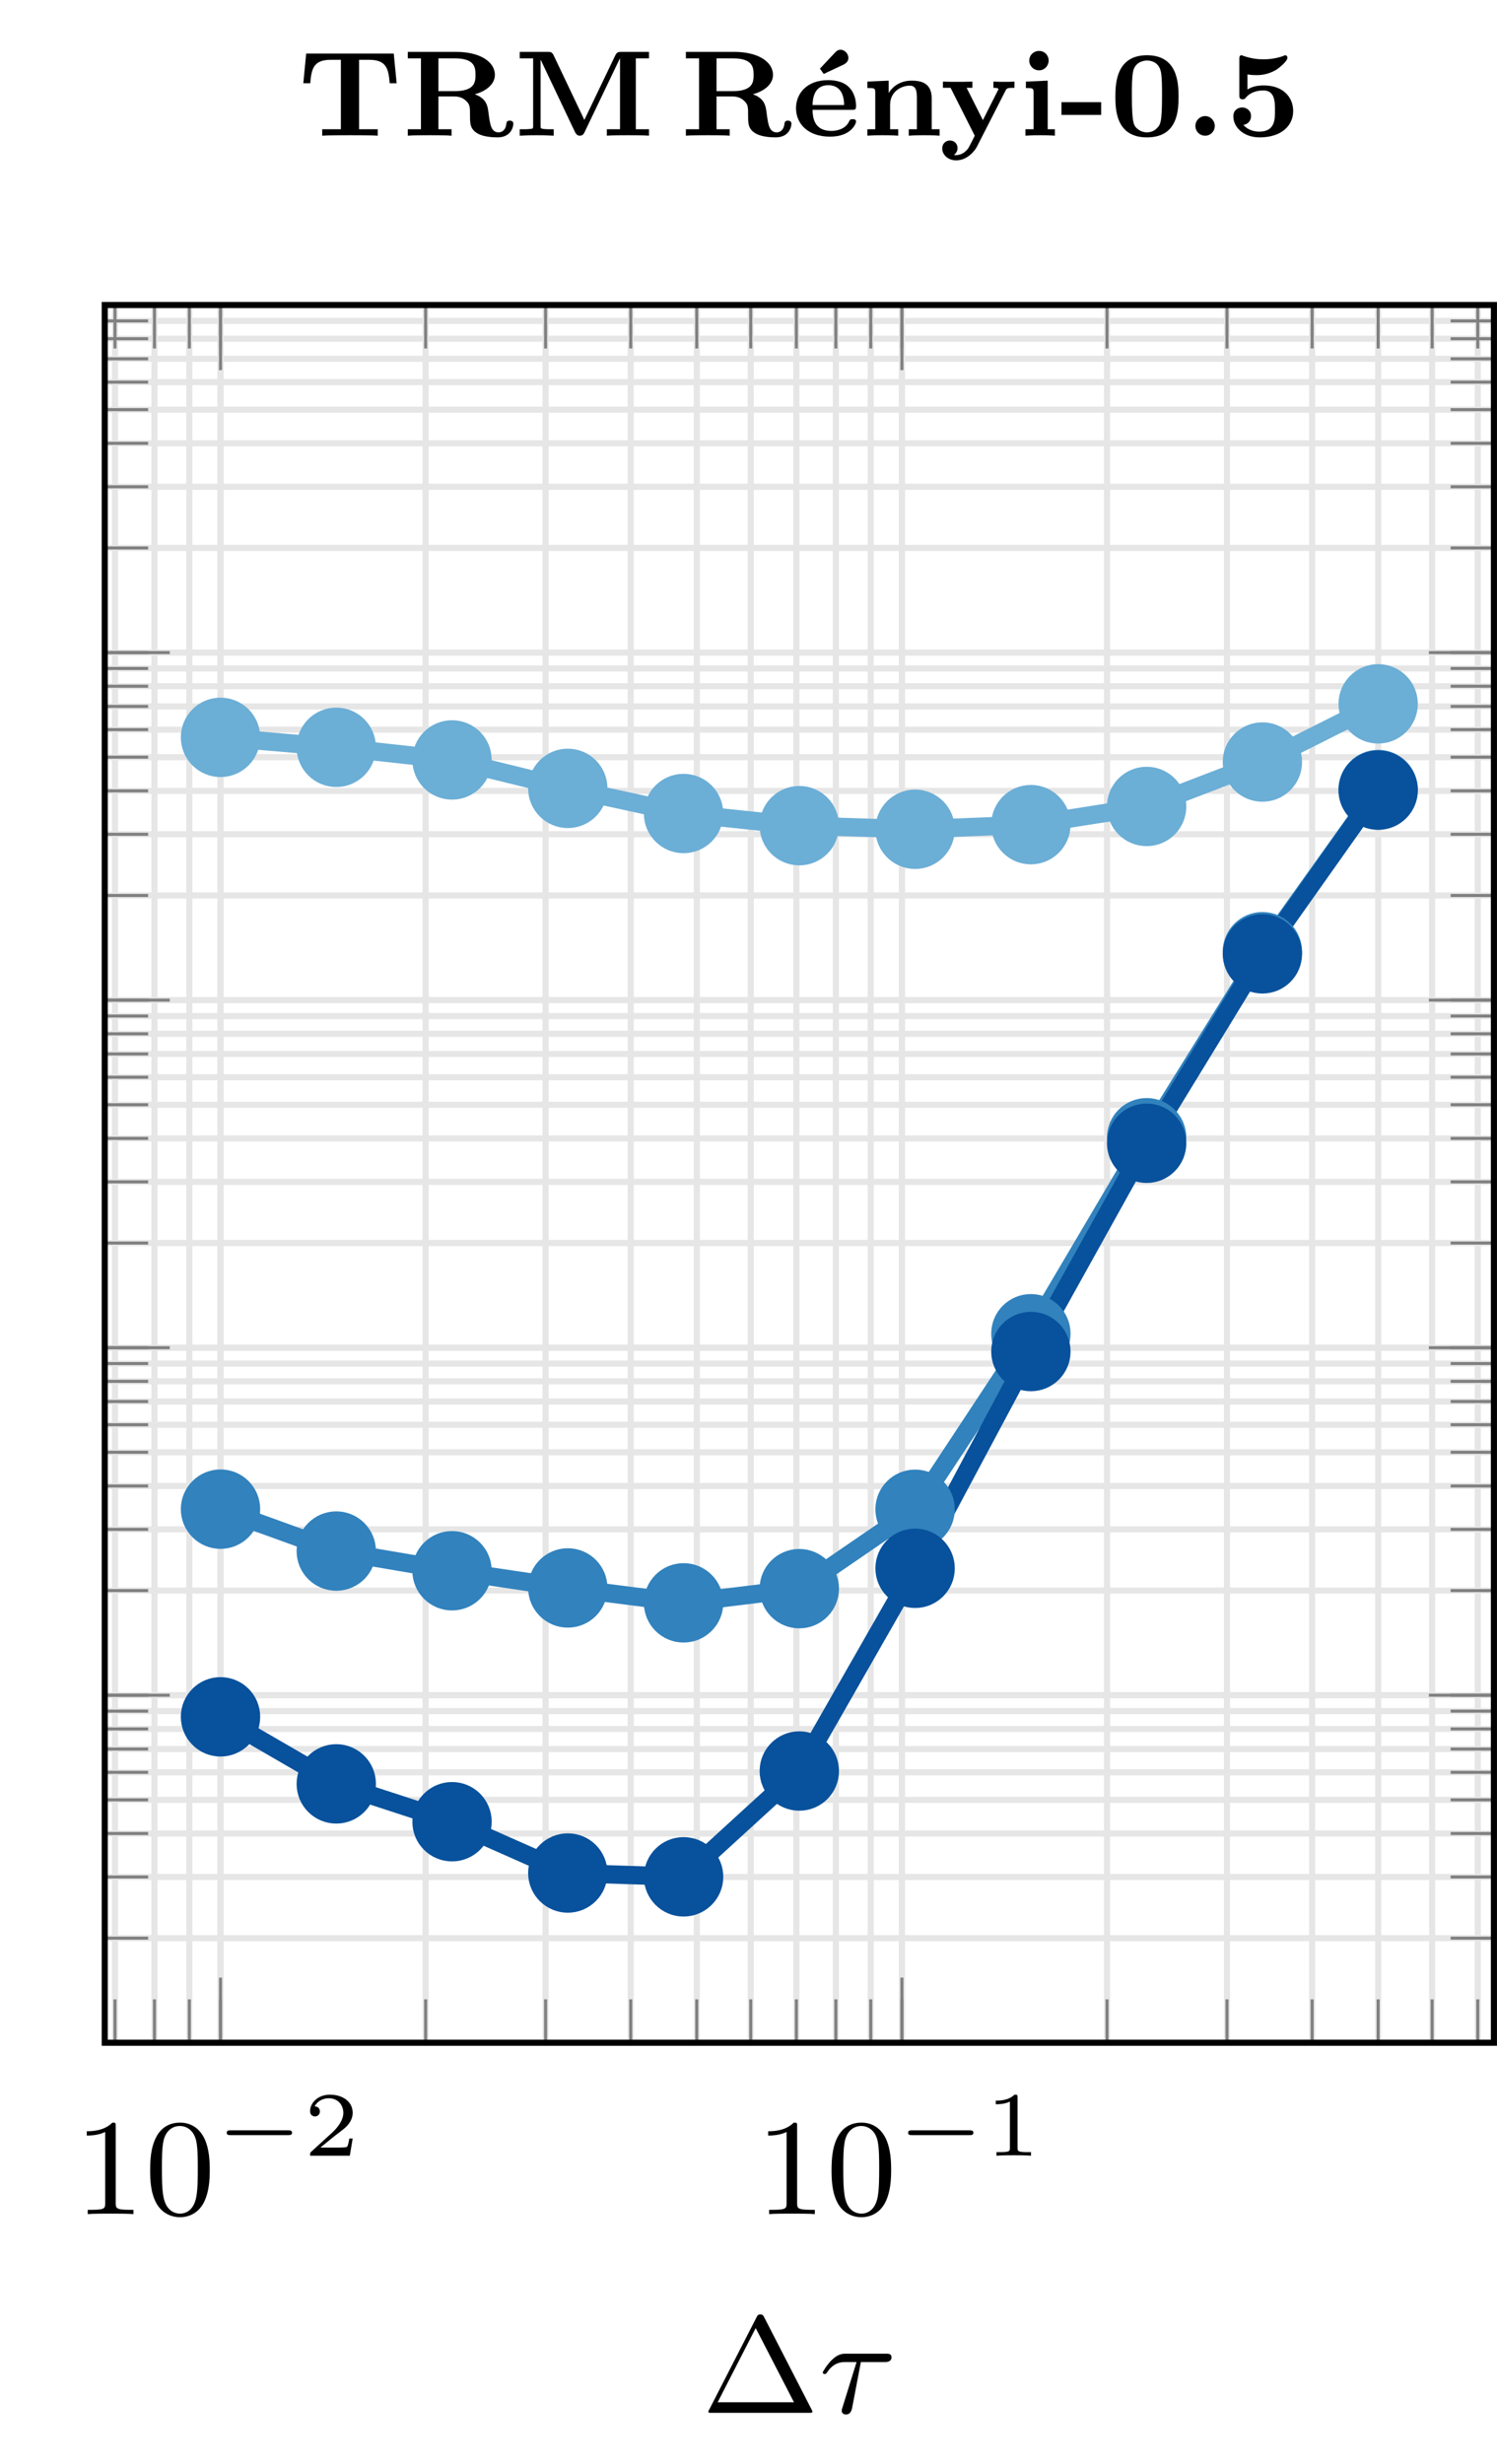 <?xml version="1.0" encoding="UTF-8"?>
<svg xmlns="http://www.w3.org/2000/svg" xmlns:xlink="http://www.w3.org/1999/xlink" width="97.748pt" height="160.758pt" viewBox="0 0 97.748 160.758" version="1.1">
<defs>
<g>
<symbol overflow="visible" id="glyph0-0">
<path style="stroke:none;" d=""/>
</symbol>
<symbol overflow="visible" id="glyph0-1">
<path style="stroke:none;" d="M 2.719 -5.734 C 2.719 -5.953 2.719 -5.969 2.5 -5.969 C 1.938 -5.406 1.109 -5.406 0.828 -5.406 L 0.828 -5.125 C 1 -5.125 1.547 -5.125 2.031 -5.359 L 2.031 -0.719 C 2.031 -0.391 2.016 -0.281 1.172 -0.281 L 0.891 -0.281 L 0.891 0 C 1.203 -0.031 2.016 -0.031 2.375 -0.031 C 2.75 -0.031 3.547 -0.031 3.875 0 L 3.875 -0.281 L 3.594 -0.281 C 2.75 -0.281 2.719 -0.391 2.719 -0.719 Z M 2.719 -5.734 "/>
</symbol>
<symbol overflow="visible" id="glyph0-2">
<path style="stroke:none;" d="M 4.25 -2.875 C 4.25 -3.469 4.219 -4.25 3.906 -4.922 C 3.5 -5.766 2.828 -5.969 2.312 -5.969 C 1.766 -5.969 1.078 -5.766 0.688 -4.891 C 0.406 -4.281 0.359 -3.547 0.359 -2.875 C 0.359 -2.281 0.375 -1.422 0.766 -0.703 C 1.188 0.047 1.891 0.203 2.297 0.203 C 2.875 0.203 3.547 -0.047 3.922 -0.875 C 4.188 -1.484 4.25 -2.156 4.25 -2.875 Z M 2.312 -0.031 C 2.031 -0.031 1.391 -0.156 1.219 -1.172 C 1.125 -1.688 1.125 -2.469 1.125 -2.984 C 1.125 -3.594 1.125 -4.297 1.234 -4.797 C 1.422 -5.594 1.984 -5.75 2.297 -5.75 C 2.641 -5.75 3.203 -5.562 3.375 -4.734 C 3.469 -4.25 3.469 -3.547 3.469 -2.984 C 3.469 -2.422 3.469 -1.672 3.375 -1.141 C 3.188 -0.109 2.531 -0.031 2.312 -0.031 Z M 2.312 -0.031 "/>
</symbol>
<symbol overflow="visible" id="glyph0-3">
<path style="stroke:none;" d="M 4.094 -6.219 C 4.016 -6.375 3.969 -6.422 3.828 -6.422 C 3.703 -6.422 3.656 -6.375 3.594 -6.25 L 0.5 -0.219 C 0.453 -0.141 0.438 -0.094 0.438 -0.078 C 0.438 0 0.5 0 0.641 0 L 7.016 0 C 7.172 0 7.234 0 7.234 -0.078 C 7.234 -0.094 7.234 -0.109 7.188 -0.203 Z M 3.531 -5.531 L 6.031 -0.688 L 1.047 -0.688 Z M 3.531 -5.531 "/>
</symbol>
<symbol overflow="visible" id="glyph1-0">
<path style="stroke:none;" d=""/>
</symbol>
<symbol overflow="visible" id="glyph1-1">
<path style="stroke:none;" d="M 4.766 -1.344 C 4.859 -1.344 5.016 -1.344 5.016 -1.5 C 5.016 -1.656 4.859 -1.656 4.766 -1.656 L 1 -1.656 C 0.891 -1.656 0.75 -1.656 0.75 -1.5 C 0.75 -1.344 0.891 -1.344 1 -1.344 Z M 4.766 -1.344 "/>
</symbol>
<symbol overflow="visible" id="glyph2-0">
<path style="stroke:none;" d=""/>
</symbol>
<symbol overflow="visible" id="glyph2-1">
<path style="stroke:none;" d="M 3.219 -1.125 L 3 -1.125 C 2.984 -1.031 2.922 -0.641 2.844 -0.578 C 2.797 -0.531 2.312 -0.531 2.219 -0.531 L 1.109 -0.531 L 1.875 -1.156 C 2.078 -1.328 2.609 -1.703 2.797 -1.891 C 2.969 -2.062 3.219 -2.375 3.219 -2.797 C 3.219 -3.547 2.547 -3.984 1.734 -3.984 C 0.969 -3.984 0.438 -3.469 0.438 -2.906 C 0.438 -2.609 0.688 -2.562 0.75 -2.562 C 0.906 -2.562 1.078 -2.672 1.078 -2.891 C 1.078 -3.016 1 -3.219 0.734 -3.219 C 0.875 -3.516 1.234 -3.75 1.656 -3.75 C 2.281 -3.75 2.609 -3.281 2.609 -2.797 C 2.609 -2.375 2.328 -1.938 1.922 -1.547 L 0.5 -0.25 C 0.438 -0.188 0.438 -0.188 0.438 0 L 3.031 0 Z M 3.219 -1.125 "/>
</symbol>
<symbol overflow="visible" id="glyph2-2">
<path style="stroke:none;" d="M 2.141 -3.797 C 2.141 -3.984 2.125 -3.984 1.938 -3.984 C 1.547 -3.594 0.938 -3.594 0.719 -3.594 L 0.719 -3.359 C 0.875 -3.359 1.281 -3.359 1.641 -3.531 L 1.641 -0.516 C 1.641 -0.312 1.641 -0.234 1.016 -0.234 L 0.766 -0.234 L 0.766 0 C 1.094 -0.031 1.562 -0.031 1.891 -0.031 C 2.219 -0.031 2.688 -0.031 3.016 0 L 3.016 -0.234 L 2.766 -0.234 C 2.141 -0.234 2.141 -0.312 2.141 -0.516 Z M 2.141 -3.797 "/>
</symbol>
<symbol overflow="visible" id="glyph3-0">
<path style="stroke:none;" d=""/>
</symbol>
<symbol overflow="visible" id="glyph3-1">
<path style="stroke:none;" d="M 2.719 -3.312 L 4.266 -3.312 C 4.391 -3.312 4.719 -3.312 4.719 -3.625 C 4.719 -3.859 4.516 -3.859 4.344 -3.859 L 1.766 -3.859 C 1.547 -3.859 1.234 -3.859 0.812 -3.438 C 0.562 -3.203 0.234 -2.703 0.234 -2.641 C 0.234 -2.531 0.344 -2.531 0.375 -2.531 C 0.438 -2.531 0.453 -2.562 0.516 -2.641 C 0.953 -3.312 1.5 -3.312 1.672 -3.312 L 2.438 -3.312 L 1.516 -0.344 C 1.469 -0.203 1.469 -0.188 1.469 -0.141 C 1.469 -0.016 1.547 0.109 1.75 0.109 C 2.016 0.109 2.094 -0.109 2.141 -0.281 Z M 2.719 -3.312 "/>
</symbol>
<symbol overflow="visible" id="glyph4-0">
<path style="stroke:none;" d=""/>
</symbol>
<symbol overflow="visible" id="glyph4-1">
<path style="stroke:none;" d="M 6.25 -5.359 L 0.531 -5.359 L 0.344 -3.422 L 0.797 -3.422 C 0.875 -4.359 1 -4.953 2.141 -4.953 L 2.797 -4.953 L 2.797 -0.422 L 1.578 -0.422 L 1.578 0 C 1.891 -0.031 3.016 -0.031 3.391 -0.031 C 3.766 -0.031 4.891 -0.031 5.203 0 L 5.203 -0.422 L 3.984 -0.422 L 3.984 -4.953 L 4.641 -4.953 C 5.781 -4.953 5.906 -4.359 5.984 -3.422 L 6.438 -3.422 Z M 6.25 -5.359 "/>
</symbol>
<symbol overflow="visible" id="glyph4-2">
<path style="stroke:none;" d="M 4.75 -2.703 C 5.594 -2.938 6.062 -3.422 6.062 -3.969 C 6.062 -4.828 5.078 -5.469 3.547 -5.469 L 0.375 -5.469 L 0.375 -5.047 L 1.234 -5.047 L 1.234 -0.422 L 0.375 -0.422 L 0.375 0 C 0.688 -0.031 1.453 -0.031 1.812 -0.031 C 2.156 -0.031 2.922 -0.031 3.234 0 L 3.234 -0.422 L 2.375 -0.422 L 2.375 -2.562 L 3.391 -2.562 C 3.703 -2.562 3.969 -2.484 4.188 -2.266 C 4.438 -2.031 4.438 -1.859 4.438 -1.328 C 4.438 -0.781 4.438 -0.438 4.938 -0.141 C 5.297 0.062 5.859 0.109 6.234 0.109 C 7.125 0.109 7.266 -0.594 7.266 -0.781 C 7.266 -0.953 7.125 -0.984 7.031 -0.984 C 6.875 -0.984 6.828 -0.906 6.812 -0.797 C 6.766 -0.297 6.453 -0.219 6.312 -0.219 C 5.812 -0.219 5.75 -0.734 5.656 -1.406 C 5.594 -1.938 5.531 -2.422 4.75 -2.703 Z M 3.406 -2.906 L 2.375 -2.906 L 2.375 -5.047 L 3.438 -5.047 C 4.734 -5.047 4.797 -4.469 4.797 -3.969 C 4.797 -3.5 4.75 -2.906 3.406 -2.906 Z M 3.406 -2.906 "/>
</symbol>
<symbol overflow="visible" id="glyph4-3">
<path style="stroke:none;" d="M 4.609 -1.031 L 2.609 -5.234 C 2.5 -5.469 2.391 -5.469 2.219 -5.469 L 0.391 -5.469 L 0.391 -5.047 L 1.266 -5.047 L 1.266 -0.625 C 1.266 -0.469 1.25 -0.453 1.031 -0.438 C 0.922 -0.422 0.688 -0.422 0.625 -0.422 L 0.391 -0.422 L 0.391 0 C 1.031 -0.031 1.047 -0.031 1.5 -0.031 C 1.969 -0.031 1.984 -0.031 2.609 0 L 2.609 -0.422 L 2.391 -0.422 C 2.188 -0.422 2.156 -0.422 1.969 -0.438 C 1.766 -0.469 1.75 -0.469 1.75 -0.625 L 1.75 -4.938 L 1.766 -4.938 L 4 -0.234 C 4.078 -0.094 4.156 0 4.312 0 C 4.516 0 4.578 -0.141 4.625 -0.234 L 6.922 -5.031 L 6.938 -5.031 L 6.938 -0.422 L 6.078 -0.422 L 6.078 0 C 6.406 -0.031 7.094 -0.031 7.453 -0.031 C 7.812 -0.031 8.5 -0.031 8.828 0 L 8.828 -0.422 L 7.969 -0.422 L 7.969 -5.047 L 8.828 -5.047 L 8.828 -5.469 L 7.016 -5.469 C 6.828 -5.469 6.734 -5.453 6.625 -5.234 Z M 4.609 -1.031 "/>
</symbol>
<symbol overflow="visible" id="glyph4-4">
<path style="stroke:none;" d="M 3.578 -4.641 C 3.656 -4.688 3.891 -4.797 3.891 -5.078 C 3.891 -5.328 3.672 -5.609 3.375 -5.609 C 3.234 -5.609 3.109 -5.531 3.016 -5.422 L 2.031 -4.375 L 2.281 -4.031 Z M 3.578 -4.641 "/>
</symbol>
<symbol overflow="visible" id="glyph4-5">
<path style="stroke:none;" d="M 3.922 -1.688 C 4.094 -1.688 4.188 -1.688 4.188 -1.922 C 4.188 -2.266 4.109 -2.781 3.719 -3.172 C 3.266 -3.625 2.547 -3.625 2.359 -3.625 C 0.953 -3.625 0.266 -2.734 0.266 -1.797 C 0.266 -0.766 1.062 0.062 2.484 0.062 C 3.891 0.062 4.188 -0.812 4.188 -0.922 C 4.188 -1.078 4.031 -1.078 3.969 -1.078 C 3.828 -1.078 3.797 -1.062 3.734 -0.938 C 3.484 -0.375 2.812 -0.312 2.578 -0.312 C 1.406 -0.312 1.359 -1.25 1.344 -1.688 Z M 1.344 -2 C 1.359 -2.312 1.391 -3.297 2.375 -3.297 C 3.359 -3.297 3.406 -2.312 3.406 -2 Z M 1.344 -2 "/>
</symbol>
<symbol overflow="visible" id="glyph4-6">
<path style="stroke:none;" d="M 4.656 -2.422 C 4.656 -3.391 4.047 -3.594 3.344 -3.594 C 2.375 -3.594 1.938 -2.953 1.844 -2.781 L 1.844 -3.594 L 0.453 -3.531 L 0.453 -3.109 C 0.922 -3.109 0.969 -3.109 0.969 -2.812 L 0.969 -0.422 L 0.453 -0.422 L 0.453 0 C 0.875 -0.031 1.156 -0.031 1.453 -0.031 C 1.766 -0.031 2.047 -0.031 2.469 0 L 2.469 -0.422 L 1.938 -0.422 L 1.938 -2.016 C 1.938 -2.906 2.703 -3.266 3.219 -3.266 C 3.5 -3.266 3.688 -3.125 3.688 -2.5 L 3.688 -0.422 L 3.156 -0.422 L 3.156 0 C 3.578 -0.031 3.859 -0.031 4.172 -0.031 C 4.484 -0.031 4.75 -0.031 5.172 0 L 5.172 -0.422 L 4.656 -0.422 Z M 4.656 -2.422 "/>
</symbol>
<symbol overflow="visible" id="glyph4-7">
<path style="stroke:none;" d="M 4.328 -2.953 C 4.406 -3.094 4.422 -3.125 4.906 -3.125 L 4.906 -3.531 C 4.609 -3.516 4.594 -3.516 4.25 -3.516 C 4.188 -3.516 3.766 -3.516 3.531 -3.531 L 3.531 -3.125 C 3.531 -3.125 3.859 -3.125 3.859 -3.047 C 3.859 -3.016 3.828 -2.969 3.812 -2.938 L 2.844 -1.016 L 1.781 -3.125 L 2.156 -3.125 L 2.156 -3.531 C 1.688 -3.516 1.516 -3.516 1.172 -3.516 C 0.984 -3.516 0.562 -3.516 0.234 -3.531 L 0.234 -3.125 L 0.734 -3.125 L 2.312 0 C 1.984 0.672 1.922 0.75 1.875 0.844 C 1.562 1.234 1.234 1.266 1.094 1.266 C 1.031 1.266 1 1.266 0.953 1.25 C 1.109 1.141 1.188 0.984 1.188 0.812 C 1.188 0.5 0.953 0.312 0.688 0.312 C 0.438 0.312 0.188 0.5 0.188 0.828 C 0.188 1.25 0.578 1.609 1.094 1.609 C 1.859 1.609 2.344 0.938 2.453 0.719 Z M 4.328 -2.953 "/>
</symbol>
<symbol overflow="visible" id="glyph4-8">
<path style="stroke:none;" d="M 1.984 -4.906 C 1.984 -5.25 1.719 -5.531 1.359 -5.531 C 1.016 -5.531 0.719 -5.266 0.719 -4.906 C 0.719 -4.531 1.016 -4.266 1.359 -4.266 C 1.719 -4.266 1.984 -4.562 1.984 -4.906 Z M 0.5 -3.531 L 0.5 -3.109 C 0.938 -3.109 1 -3.109 1 -2.812 L 1 -0.422 L 0.469 -0.422 L 0.469 0 C 0.938 -0.031 1.016 -0.031 1.438 -0.031 C 1.766 -0.031 2 -0.031 2.391 0 L 2.391 -0.422 L 1.922 -0.422 L 1.922 -3.594 Z M 0.5 -3.531 "/>
</symbol>
<symbol overflow="visible" id="glyph4-9">
<path style="stroke:none;" d="M 2.703 -1.359 L 2.703 -2.188 L 0.109 -2.188 L 0.109 -1.359 Z M 2.703 -1.359 "/>
</symbol>
<symbol overflow="visible" id="glyph4-10">
<path style="stroke:none;" d="M 4.5 -2.547 C 4.5 -3.469 4.422 -5.25 2.438 -5.25 C 0.453 -5.25 0.375 -3.453 0.375 -2.547 C 0.375 -1.656 0.438 0.109 2.438 0.109 C 4.453 0.109 4.5 -1.656 4.5 -2.547 Z M 2.438 -0.219 C 2.219 -0.219 2 -0.297 1.828 -0.438 C 1.578 -0.656 1.453 -0.766 1.453 -2.641 C 1.453 -3.219 1.453 -3.797 1.531 -4.188 C 1.641 -4.75 2.141 -4.906 2.438 -4.906 C 2.625 -4.906 3.234 -4.859 3.359 -4.109 C 3.422 -3.719 3.422 -3.094 3.422 -2.641 C 3.422 -0.812 3.312 -0.703 3.062 -0.469 C 3 -0.391 2.766 -0.219 2.438 -0.219 Z M 2.438 -0.219 "/>
</symbol>
<symbol overflow="visible" id="glyph4-11">
<path style="stroke:none;" d="M 1.984 -0.641 C 1.984 -0.984 1.703 -1.281 1.359 -1.281 C 1 -1.281 0.719 -0.984 0.719 -0.641 C 0.719 -0.281 1 0 1.359 0 C 1.703 0 1.984 -0.281 1.984 -0.641 Z M 1.984 -0.641 "/>
</symbol>
<symbol overflow="visible" id="glyph4-12">
<path style="stroke:none;" d="M 1.406 -4 C 1.656 -3.953 1.922 -3.953 1.969 -3.953 C 2.188 -3.953 2.719 -3.953 3.328 -4.328 C 3.531 -4.469 4.016 -4.875 4.016 -5.078 C 4.016 -5.203 3.938 -5.25 3.859 -5.25 C 3.844 -5.25 3.828 -5.25 3.75 -5.203 C 3.359 -5.062 2.891 -4.984 2.453 -4.984 C 2.094 -4.984 1.641 -5.031 1.109 -5.219 C 1.047 -5.25 1.031 -5.25 1.016 -5.25 C 0.875 -5.25 0.875 -5.109 0.875 -5 L 0.875 -2.656 C 0.875 -2.5 0.875 -2.375 1.094 -2.375 C 1.219 -2.375 1.234 -2.406 1.312 -2.5 C 1.641 -2.875 2.125 -2.953 2.438 -2.953 C 3.203 -2.953 3.203 -2.219 3.203 -1.625 C 3.203 -1.062 3.203 -0.266 2.172 -0.266 C 1.75 -0.266 1.359 -0.438 1.141 -0.703 C 1.469 -0.75 1.641 -1.016 1.641 -1.281 C 1.641 -1.641 1.344 -1.844 1.062 -1.844 C 0.812 -1.844 0.484 -1.688 0.484 -1.266 C 0.484 -0.547 1.156 0.109 2.203 0.109 C 3.625 0.109 4.391 -0.656 4.391 -1.609 C 4.391 -2.5 3.75 -3.281 2.469 -3.281 C 2.094 -3.281 1.719 -3.219 1.406 -3.016 Z M 1.406 -4 "/>
</symbol>
</g>
<clipPath id="clip1">
  <path d="M 6 20 L 97.746 20 L 97.746 134 L 6 134 Z M 6 20 "/>
</clipPath>
<clipPath id="clip2">
  <path d="M 6 19 L 97.746 19 L 97.746 134 L 6 134 Z M 6 19 "/>
</clipPath>
<clipPath id="clip3">
  <path d="M 6 20 L 97.746 20 L 97.746 134 L 6 134 Z M 6 20 "/>
</clipPath>
<clipPath id="clip4">
  <path d="M 6 19 L 97.746 19 L 97.746 134 L 6 134 Z M 6 19 "/>
</clipPath>
<clipPath id="clip5">
  <path d="M 6.84 29 L 97.547 29 L 97.547 72 L 6.84 72 Z M 6.84 29 "/>
</clipPath>
<clipPath id="clip6">
  <path d="M 6.84 34 L 97.547 34 L 97.547 122 L 6.84 122 Z M 6.84 34 "/>
</clipPath>
<clipPath id="clip7">
  <path d="M 6.84 34 L 97.547 34 L 97.547 133.289 L 6.84 133.289 Z M 6.84 34 "/>
</clipPath>
<clipPath id="clip8">
  <path d="M 71 27 L 97.746 27 L 97.746 65 L 71 65 Z M 71 27 "/>
</clipPath>
<clipPath id="clip9">
  <path d="M 63 30 L 97.746 30 L 97.746 69 L 63 69 Z M 63 30 "/>
</clipPath>
<clipPath id="clip10">
  <path d="M 71 32 L 97.746 32 L 97.746 71 L 71 71 Z M 71 32 "/>
</clipPath>
<clipPath id="clip11">
  <path d="M 63 43 L 97.746 43 L 97.746 81 L 63 81 Z M 63 43 "/>
</clipPath>
<clipPath id="clip12">
  <path d="M 71 32 L 97.746 32 L 97.746 71 L 71 71 Z M 71 32 "/>
</clipPath>
<clipPath id="clip13">
  <path d="M 63 43 L 97.746 43 L 97.746 82 L 63 82 Z M 63 43 "/>
</clipPath>
</defs>
<g id="surface1">
<path style="fill:none;stroke-width:0.399;stroke-linecap:butt;stroke-linejoin:miter;stroke:rgb(89.999%,89.999%,89.999%);stroke-opacity:1;stroke-miterlimit:10;" d="M -95.875 -136.064 L -95.875 -22.677 M -93.297 -136.064 L -93.297 -22.677 M -91.02 -136.064 L -91.02 -22.677 M -88.985 -136.064 L -88.985 -22.677 M -75.59 -136.064 L -75.59 -22.677 M -67.758 -136.064 L -67.758 -22.677 M -62.199 -136.064 L -62.199 -22.677 M -57.887 -136.064 L -57.887 -22.677 M -54.363 -136.064 L -54.363 -22.677 M -51.383 -136.064 L -51.383 -22.677 M -48.805 -136.064 L -48.805 -22.677 M -46.528 -136.064 L -46.528 -22.677 M -44.492 -136.064 L -44.492 -22.677 M -31.098 -136.064 L -31.098 -22.677 M -23.266 -136.064 L -23.266 -22.677 M -17.707 -136.064 L -17.707 -22.677 M -13.395 -136.064 L -13.395 -22.677 M -9.871 -136.064 L -9.871 -22.677 M -6.891 -136.064 L -6.891 -22.677 " transform="matrix(1,0,0,-1,103.383,-2.775)"/>
<path style="fill:none;stroke-width:0.399;stroke-linecap:butt;stroke-linejoin:miter;stroke:rgb(89.999%,89.999%,89.999%);stroke-opacity:1;stroke-miterlimit:10;" d="M -88.985 -136.064 L -88.985 -22.677 M -44.492 -136.064 L -44.492 -22.677 " transform="matrix(1,0,0,-1,103.383,-2.775)"/>
<g clip-path="url(#clip1)" clip-rule="nonzero">
<path style="fill:none;stroke-width:0.399;stroke-linecap:butt;stroke-linejoin:miter;stroke:rgb(89.999%,89.999%,89.999%);stroke-opacity:1;stroke-miterlimit:10;" d="M -96.543 -136.064 L -5.836 -136.064 M -96.543 -129.24 L -5.836 -129.24 M -96.543 -125.248 L -5.836 -125.248 M -96.543 -122.412 L -5.836 -122.412 M -96.543 -120.216 L -5.836 -120.216 M -96.543 -118.42 L -5.836 -118.42 M -96.543 -116.9 L -5.836 -116.9 M -96.543 -115.588 L -5.836 -115.588 M -96.543 -114.427 L -5.836 -114.427 M -96.543 -113.388 L -5.836 -113.388 M -96.543 -106.56 L -5.836 -106.56 M -96.543 -102.568 L -5.836 -102.568 M -96.543 -99.736 L -5.836 -99.736 M -96.543 -97.537 L -5.836 -97.537 M -96.543 -95.74 L -5.836 -95.74 M -96.543 -94.224 L -5.836 -94.224 M -96.543 -92.908 L -5.836 -92.908 M -96.543 -91.748 L -5.836 -91.748 M -96.543 -90.713 L -5.836 -90.713 M -96.543 -83.884 L -5.836 -83.884 M -96.543 -79.892 L -5.836 -79.892 M -96.543 -77.056 L -5.836 -77.056 M -96.543 -74.861 L -5.836 -74.861 M -96.543 -73.064 L -5.836 -73.064 M -96.543 -71.545 L -5.836 -71.545 M -96.543 -70.232 L -5.836 -70.232 M -96.543 -69.072 L -5.836 -69.072 M -96.543 -68.033 L -5.836 -68.033 M -96.543 -61.205 L -5.836 -61.205 M -96.543 -57.212 L -5.836 -57.212 M -96.543 -54.38 L -5.836 -54.38 M -96.543 -52.181 L -5.836 -52.181 M -96.543 -50.384 L -5.836 -50.384 M -96.543 -48.869 L -5.836 -48.869 M -96.543 -47.552 L -5.836 -47.552 M -96.543 -46.392 L -5.836 -46.392 M -96.543 -45.357 L -5.836 -45.357 M -96.543 -38.529 L -5.836 -38.529 M -96.543 -34.537 L -5.836 -34.537 M -96.543 -31.701 L -5.836 -31.701 M -96.543 -29.505 L -5.836 -29.505 M -96.543 -27.709 L -5.836 -27.709 M -96.543 -26.189 L -5.836 -26.189 M -96.543 -24.877 L -5.836 -24.877 M -96.543 -23.716 L -5.836 -23.716 " transform="matrix(1,0,0,-1,103.383,-2.775)"/>
</g>
<g clip-path="url(#clip2)" clip-rule="nonzero">
<path style="fill:none;stroke-width:0.399;stroke-linecap:butt;stroke-linejoin:miter;stroke:rgb(89.999%,89.999%,89.999%);stroke-opacity:1;stroke-miterlimit:10;" d="M -96.543 -136.064 L -5.836 -136.064 M -96.543 -113.388 L -5.836 -113.388 M -96.543 -90.713 L -5.836 -90.713 M -96.543 -68.033 L -5.836 -68.033 M -96.543 -45.357 L -5.836 -45.357 M -96.543 -22.677 L -5.836 -22.677 " transform="matrix(1,0,0,-1,103.383,-2.775)"/>
</g>
<path style="fill:none;stroke-width:0.199;stroke-linecap:butt;stroke-linejoin:miter;stroke:rgb(50%,50%,50%);stroke-opacity:1;stroke-miterlimit:10;" d="M -95.875 -136.064 L -95.875 -133.232 M -93.297 -136.064 L -93.297 -133.232 M -91.02 -136.064 L -91.02 -133.232 M -88.985 -136.064 L -88.985 -133.232 M -75.59 -136.064 L -75.59 -133.232 M -67.758 -136.064 L -67.758 -133.232 M -62.199 -136.064 L -62.199 -133.232 M -57.887 -136.064 L -57.887 -133.232 M -54.363 -136.064 L -54.363 -133.232 M -51.383 -136.064 L -51.383 -133.232 M -48.805 -136.064 L -48.805 -133.232 M -46.528 -136.064 L -46.528 -133.232 M -44.492 -136.064 L -44.492 -133.232 M -31.098 -136.064 L -31.098 -133.232 M -23.266 -136.064 L -23.266 -133.232 M -17.707 -136.064 L -17.707 -133.232 M -13.395 -136.064 L -13.395 -133.232 M -9.871 -136.064 L -9.871 -133.232 M -6.891 -136.064 L -6.891 -133.232 M -95.875 -22.677 L -95.875 -25.513 M -93.297 -22.677 L -93.297 -25.513 M -91.02 -22.677 L -91.02 -25.513 M -88.985 -22.677 L -88.985 -25.513 M -75.59 -22.677 L -75.59 -25.513 M -67.758 -22.677 L -67.758 -25.513 M -62.199 -22.677 L -62.199 -25.513 M -57.887 -22.677 L -57.887 -25.513 M -54.363 -22.677 L -54.363 -25.513 M -51.383 -22.677 L -51.383 -25.513 M -48.805 -22.677 L -48.805 -25.513 M -46.528 -22.677 L -46.528 -25.513 M -44.492 -22.677 L -44.492 -25.513 M -31.098 -22.677 L -31.098 -25.513 M -23.266 -22.677 L -23.266 -25.513 M -17.707 -22.677 L -17.707 -25.513 M -13.395 -22.677 L -13.395 -25.513 M -9.871 -22.677 L -9.871 -25.513 M -6.891 -22.677 L -6.891 -25.513 " transform="matrix(1,0,0,-1,103.383,-2.775)"/>
<path style="fill:none;stroke-width:0.199;stroke-linecap:butt;stroke-linejoin:miter;stroke:rgb(50%,50%,50%);stroke-opacity:1;stroke-miterlimit:10;" d="M -88.985 -136.064 L -88.985 -131.814 M -44.492 -136.064 L -44.492 -131.814 M -88.985 -22.677 L -88.985 -26.927 M -44.492 -22.677 L -44.492 -26.927 " transform="matrix(1,0,0,-1,103.383,-2.775)"/>
<g clip-path="url(#clip3)" clip-rule="nonzero">
<path style="fill:none;stroke-width:0.199;stroke-linecap:butt;stroke-linejoin:miter;stroke:rgb(50%,50%,50%);stroke-opacity:1;stroke-miterlimit:10;" d="M -96.543 -136.064 L -93.711 -136.064 M -96.543 -129.24 L -93.711 -129.24 M -96.543 -125.248 L -93.711 -125.248 M -96.543 -122.412 L -93.711 -122.412 M -96.543 -120.216 L -93.711 -120.216 M -96.543 -118.42 L -93.711 -118.42 M -96.543 -116.9 L -93.711 -116.9 M -96.543 -115.588 L -93.711 -115.588 M -96.543 -114.427 L -93.711 -114.427 M -96.543 -113.388 L -93.711 -113.388 M -96.543 -106.56 L -93.711 -106.56 M -96.543 -102.568 L -93.711 -102.568 M -96.543 -99.736 L -93.711 -99.736 M -96.543 -97.537 L -93.711 -97.537 M -96.543 -95.74 L -93.711 -95.74 M -96.543 -94.224 L -93.711 -94.224 M -96.543 -92.908 L -93.711 -92.908 M -96.543 -91.748 L -93.711 -91.748 M -96.543 -90.713 L -93.711 -90.713 M -96.543 -83.884 L -93.711 -83.884 M -96.543 -79.892 L -93.711 -79.892 M -96.543 -77.056 L -93.711 -77.056 M -96.543 -74.861 L -93.711 -74.861 M -96.543 -73.064 L -93.711 -73.064 M -96.543 -71.545 L -93.711 -71.545 M -96.543 -70.232 L -93.711 -70.232 M -96.543 -69.072 L -93.711 -69.072 M -96.543 -68.033 L -93.711 -68.033 M -96.543 -61.205 L -93.711 -61.205 M -96.543 -57.212 L -93.711 -57.212 M -96.543 -54.38 L -93.711 -54.38 M -96.543 -52.181 L -93.711 -52.181 M -96.543 -50.384 L -93.711 -50.384 M -96.543 -48.869 L -93.711 -48.869 M -96.543 -47.552 L -93.711 -47.552 M -96.543 -46.392 L -93.711 -46.392 M -96.543 -45.357 L -93.711 -45.357 M -96.543 -38.529 L -93.711 -38.529 M -96.543 -34.537 L -93.711 -34.537 M -96.543 -31.701 L -93.711 -31.701 M -96.543 -29.505 L -93.711 -29.505 M -96.543 -27.709 L -93.711 -27.709 M -96.543 -26.189 L -93.711 -26.189 M -96.543 -24.877 L -93.711 -24.877 M -96.543 -23.716 L -93.711 -23.716 M -5.836 -136.064 L -8.664 -136.064 M -5.836 -129.24 L -8.664 -129.24 M -5.836 -125.248 L -8.664 -125.248 M -5.836 -122.412 L -8.664 -122.412 M -5.836 -120.216 L -8.664 -120.216 M -5.836 -118.42 L -8.664 -118.42 M -5.836 -116.9 L -8.664 -116.9 M -5.836 -115.588 L -8.664 -115.588 M -5.836 -114.427 L -8.664 -114.427 M -5.836 -113.388 L -8.664 -113.388 M -5.836 -106.56 L -8.664 -106.56 M -5.836 -102.568 L -8.664 -102.568 M -5.836 -99.736 L -8.664 -99.736 M -5.836 -97.537 L -8.664 -97.537 M -5.836 -95.74 L -8.664 -95.74 M -5.836 -94.224 L -8.664 -94.224 M -5.836 -92.908 L -8.664 -92.908 M -5.836 -91.748 L -8.664 -91.748 M -5.836 -90.713 L -8.664 -90.713 M -5.836 -83.884 L -8.664 -83.884 M -5.836 -79.892 L -8.664 -79.892 M -5.836 -77.056 L -8.664 -77.056 M -5.836 -74.861 L -8.664 -74.861 M -5.836 -73.064 L -8.664 -73.064 M -5.836 -71.545 L -8.664 -71.545 M -5.836 -70.232 L -8.664 -70.232 M -5.836 -69.072 L -8.664 -69.072 M -5.836 -68.033 L -8.664 -68.033 M -5.836 -61.205 L -8.664 -61.205 M -5.836 -57.212 L -8.664 -57.212 M -5.836 -54.38 L -8.664 -54.38 M -5.836 -52.181 L -8.664 -52.181 M -5.836 -50.384 L -8.664 -50.384 M -5.836 -48.869 L -8.664 -48.869 M -5.836 -47.552 L -8.664 -47.552 M -5.836 -46.392 L -8.664 -46.392 M -5.836 -45.357 L -8.664 -45.357 M -5.836 -38.529 L -8.664 -38.529 M -5.836 -34.537 L -8.664 -34.537 M -5.836 -31.701 L -8.664 -31.701 M -5.836 -29.505 L -8.664 -29.505 M -5.836 -27.709 L -8.664 -27.709 M -5.836 -26.189 L -8.664 -26.189 M -5.836 -24.877 L -8.664 -24.877 M -5.836 -23.716 L -8.664 -23.716 " transform="matrix(1,0,0,-1,103.383,-2.775)"/>
</g>
<g clip-path="url(#clip4)" clip-rule="nonzero">
<path style="fill:none;stroke-width:0.199;stroke-linecap:butt;stroke-linejoin:miter;stroke:rgb(50%,50%,50%);stroke-opacity:1;stroke-miterlimit:10;" d="M -96.543 -136.064 L -92.297 -136.064 M -96.543 -113.388 L -92.297 -113.388 M -96.543 -90.713 L -92.297 -90.713 M -96.543 -68.033 L -92.297 -68.033 M -96.543 -45.357 L -92.297 -45.357 M -96.543 -22.677 L -92.297 -22.677 M -5.836 -136.064 L -10.082 -136.064 M -5.836 -113.388 L -10.082 -113.388 M -5.836 -90.713 L -10.082 -90.713 M -5.836 -68.033 L -10.082 -68.033 M -5.836 -45.357 L -10.082 -45.357 M -5.836 -22.677 L -10.082 -22.677 " transform="matrix(1,0,0,-1,103.383,-2.775)"/>
<path style="fill:none;stroke-width:0.399;stroke-linecap:butt;stroke-linejoin:miter;stroke:rgb(0%,0%,0%);stroke-opacity:1;stroke-miterlimit:10;" d="M -96.543 -136.064 L -96.543 -22.677 L -5.836 -22.677 L -5.836 -136.064 Z M -96.543 -136.064 " transform="matrix(1,0,0,-1,103.383,-2.775)"/>
</g>
<g style="fill:rgb(0%,0%,0%);fill-opacity:1;">
  <use xlink:href="#glyph0-1" x="4.838" y="144.47"/>
  <use xlink:href="#glyph0-2" x="9.446" y="144.47"/>
</g>
<g style="fill:rgb(0%,0%,0%);fill-opacity:1;">
  <use xlink:href="#glyph1-1" x="14.054" y="140.661"/>
</g>
<g style="fill:rgb(0%,0%,0%);fill-opacity:1;">
  <use xlink:href="#glyph2-1" x="19.81" y="140.661"/>
</g>
<g style="fill:rgb(0%,0%,0%);fill-opacity:1;">
  <use xlink:href="#glyph0-1" x="49.33" y="144.47"/>
  <use xlink:href="#glyph0-2" x="53.938" y="144.47"/>
</g>
<g style="fill:rgb(0%,0%,0%);fill-opacity:1;">
  <use xlink:href="#glyph1-1" x="58.545" y="140.661"/>
</g>
<g style="fill:rgb(0%,0%,0%);fill-opacity:1;">
  <use xlink:href="#glyph2-2" x="64.302" y="140.661"/>
</g>
<g clip-path="url(#clip5)" clip-rule="nonzero">
<path style="fill:none;stroke-width:1.196;stroke-linecap:butt;stroke-linejoin:miter;stroke:rgb(41.962%,68.233%,83.922%);stroke-opacity:1;stroke-miterlimit:10;" d="M -13.395 -48.701 L -20.953 -52.498 L -28.512 -55.396 L -36.071 -56.584 L -43.629 -56.884 L -51.192 -56.65 L -58.75 -55.857 L -66.309 -54.216 L -73.867 -52.361 L -81.426 -51.537 L -88.985 -50.888 " transform="matrix(1,0,0,-1,103.383,-2.775)"/>
</g>
<g clip-path="url(#clip6)" clip-rule="nonzero">
<path style="fill:none;stroke-width:1.196;stroke-linecap:butt;stroke-linejoin:miter;stroke:rgb(19.217%,50.98%,74.117%);stroke-opacity:1;stroke-miterlimit:10;" d="M -13.395 -54.295 L -20.953 -64.877 L -28.512 -77.013 L -36.071 -89.802 L -43.629 -101.255 L -51.192 -106.435 L -58.75 -107.361 L -66.309 -106.388 L -73.867 -105.267 L -81.426 -103.982 L -88.985 -101.248 " transform="matrix(1,0,0,-1,103.383,-2.775)"/>
</g>
<g clip-path="url(#clip7)" clip-rule="nonzero">
<path style="fill:none;stroke-width:1.196;stroke-linecap:butt;stroke-linejoin:miter;stroke:rgb(3.136%,31.766%,61.176%);stroke-opacity:1;stroke-miterlimit:10;" d="M -13.395 -54.334 L -20.953 -65.013 L -28.512 -77.373 L -36.071 -90.963 L -43.629 -105.107 L -51.192 -118.334 L -58.75 -125.24 L -66.309 -124.99 L -73.867 -121.642 L -81.426 -119.173 L -88.985 -114.798 " transform="matrix(1,0,0,-1,103.383,-2.775)"/>
</g>
<path style=" stroke:none;fill-rule:nonzero;fill:rgb(41.962%,68.233%,83.922%);fill-opacity:1;" d="M 91.98 45.926 C 91.98 44.828 91.09 43.934 89.988 43.934 C 88.891 43.934 87.996 44.828 87.996 45.926 C 87.996 47.027 88.891 47.918 89.988 47.918 C 91.09 47.918 91.98 47.027 91.98 45.926 Z M 91.98 45.926 "/>
<g clip-path="url(#clip8)" clip-rule="nonzero">
<path style="fill:none;stroke-width:1.196;stroke-linecap:butt;stroke-linejoin:miter;stroke:rgb(41.962%,68.233%,83.922%);stroke-opacity:1;stroke-miterlimit:10;" d="M -11.403 -48.701 C -11.403 -47.603 -12.293 -46.709 -13.395 -46.709 C -14.492 -46.709 -15.387 -47.603 -15.387 -48.701 C -15.387 -49.802 -14.492 -50.693 -13.395 -50.693 C -12.293 -50.693 -11.403 -49.802 -11.403 -48.701 Z M -11.403 -48.701 " transform="matrix(1,0,0,-1,103.383,-2.775)"/>
</g>
<path style=" stroke:none;fill-rule:nonzero;fill:rgb(41.962%,68.233%,83.922%);fill-opacity:1;" d="M 84.422 49.723 C 84.422 48.625 83.531 47.73 82.43 47.73 C 81.328 47.73 80.438 48.625 80.438 49.723 C 80.438 50.824 81.328 51.715 82.43 51.715 C 83.531 51.715 84.422 50.824 84.422 49.723 Z M 84.422 49.723 "/>
<g clip-path="url(#clip9)" clip-rule="nonzero">
<path style="fill:none;stroke-width:1.196;stroke-linecap:butt;stroke-linejoin:miter;stroke:rgb(41.962%,68.233%,83.922%);stroke-opacity:1;stroke-miterlimit:10;" d="M -18.961 -52.498 C -18.961 -51.4 -19.852 -50.505 -20.953 -50.505 C -22.055 -50.505 -22.945 -51.4 -22.945 -52.498 C -22.945 -53.599 -22.055 -54.49 -20.953 -54.49 C -19.852 -54.49 -18.961 -53.599 -18.961 -52.498 Z M -18.961 -52.498 " transform="matrix(1,0,0,-1,103.383,-2.775)"/>
</g>
<path style="fill-rule:nonzero;fill:rgb(41.962%,68.233%,83.922%);fill-opacity:1;stroke-width:1.196;stroke-linecap:butt;stroke-linejoin:miter;stroke:rgb(41.962%,68.233%,83.922%);stroke-opacity:1;stroke-miterlimit:10;" d="M -26.52 -55.396 C -26.52 -54.295 -27.41 -53.404 -28.512 -53.404 C -29.613 -53.404 -30.504 -54.295 -30.504 -55.396 C -30.504 -56.498 -29.613 -57.388 -28.512 -57.388 C -27.41 -57.388 -26.52 -56.498 -26.52 -55.396 Z M -26.52 -55.396 " transform="matrix(1,0,0,-1,103.383,-2.775)"/>
<path style="fill-rule:nonzero;fill:rgb(41.962%,68.233%,83.922%);fill-opacity:1;stroke-width:1.196;stroke-linecap:butt;stroke-linejoin:miter;stroke:rgb(41.962%,68.233%,83.922%);stroke-opacity:1;stroke-miterlimit:10;" d="M -34.078 -56.584 C -34.078 -55.482 -34.973 -54.591 -36.071 -54.591 C -37.172 -54.591 -38.063 -55.482 -38.063 -56.584 C -38.063 -57.681 -37.172 -58.576 -36.071 -58.576 C -34.973 -58.576 -34.078 -57.681 -34.078 -56.584 Z M -34.078 -56.584 " transform="matrix(1,0,0,-1,103.383,-2.775)"/>
<path style="fill-rule:nonzero;fill:rgb(41.962%,68.233%,83.922%);fill-opacity:1;stroke-width:1.196;stroke-linecap:butt;stroke-linejoin:miter;stroke:rgb(41.962%,68.233%,83.922%);stroke-opacity:1;stroke-miterlimit:10;" d="M -41.637 -56.884 C -41.637 -55.787 -42.531 -54.892 -43.629 -54.892 C -44.731 -54.892 -45.625 -55.787 -45.625 -56.884 C -45.625 -57.986 -44.731 -58.877 -43.629 -58.877 C -42.531 -58.877 -41.637 -57.986 -41.637 -56.884 Z M -41.637 -56.884 " transform="matrix(1,0,0,-1,103.383,-2.775)"/>
<path style="fill-rule:nonzero;fill:rgb(41.962%,68.233%,83.922%);fill-opacity:1;stroke-width:1.196;stroke-linecap:butt;stroke-linejoin:miter;stroke:rgb(41.962%,68.233%,83.922%);stroke-opacity:1;stroke-miterlimit:10;" d="M -49.199 -56.65 C -49.199 -55.548 -50.09 -54.658 -51.192 -54.658 C -52.293 -54.658 -53.184 -55.548 -53.184 -56.65 C -53.184 -57.752 -52.293 -58.642 -51.192 -58.642 C -50.09 -58.642 -49.199 -57.752 -49.199 -56.65 Z M -49.199 -56.65 " transform="matrix(1,0,0,-1,103.383,-2.775)"/>
<path style="fill-rule:nonzero;fill:rgb(41.962%,68.233%,83.922%);fill-opacity:1;stroke-width:1.196;stroke-linecap:butt;stroke-linejoin:miter;stroke:rgb(41.962%,68.233%,83.922%);stroke-opacity:1;stroke-miterlimit:10;" d="M -56.754 -55.857 C -56.754 -54.755 -57.649 -53.865 -58.75 -53.865 C -59.848 -53.865 -60.742 -54.755 -60.742 -55.857 C -60.742 -56.959 -59.848 -57.849 -58.75 -57.849 C -57.649 -57.849 -56.754 -56.959 -56.754 -55.857 Z M -56.754 -55.857 " transform="matrix(1,0,0,-1,103.383,-2.775)"/>
<path style="fill-rule:nonzero;fill:rgb(41.962%,68.233%,83.922%);fill-opacity:1;stroke-width:1.196;stroke-linecap:butt;stroke-linejoin:miter;stroke:rgb(41.962%,68.233%,83.922%);stroke-opacity:1;stroke-miterlimit:10;" d="M -64.317 -54.216 C -64.317 -53.115 -65.207 -52.224 -66.309 -52.224 C -67.406 -52.224 -68.301 -53.115 -68.301 -54.216 C -68.301 -55.318 -67.406 -56.209 -66.309 -56.209 C -65.207 -56.209 -64.317 -55.318 -64.317 -54.216 Z M -64.317 -54.216 " transform="matrix(1,0,0,-1,103.383,-2.775)"/>
<path style="fill-rule:nonzero;fill:rgb(41.962%,68.233%,83.922%);fill-opacity:1;stroke-width:1.196;stroke-linecap:butt;stroke-linejoin:miter;stroke:rgb(41.962%,68.233%,83.922%);stroke-opacity:1;stroke-miterlimit:10;" d="M -71.875 -52.361 C -71.875 -51.259 -72.766 -50.369 -73.867 -50.369 C -74.969 -50.369 -75.86 -51.259 -75.86 -52.361 C -75.86 -53.459 -74.969 -54.353 -73.867 -54.353 C -72.766 -54.353 -71.875 -53.459 -71.875 -52.361 Z M -71.875 -52.361 " transform="matrix(1,0,0,-1,103.383,-2.775)"/>
<path style="fill-rule:nonzero;fill:rgb(41.962%,68.233%,83.922%);fill-opacity:1;stroke-width:1.196;stroke-linecap:butt;stroke-linejoin:miter;stroke:rgb(41.962%,68.233%,83.922%);stroke-opacity:1;stroke-miterlimit:10;" d="M -79.434 -51.537 C -79.434 -50.435 -80.324 -49.545 -81.426 -49.545 C -82.528 -49.545 -83.418 -50.435 -83.418 -51.537 C -83.418 -52.638 -82.528 -53.529 -81.426 -53.529 C -80.324 -53.529 -79.434 -52.638 -79.434 -51.537 Z M -79.434 -51.537 " transform="matrix(1,0,0,-1,103.383,-2.775)"/>
<path style="fill-rule:nonzero;fill:rgb(41.962%,68.233%,83.922%);fill-opacity:1;stroke-width:1.196;stroke-linecap:butt;stroke-linejoin:miter;stroke:rgb(41.962%,68.233%,83.922%);stroke-opacity:1;stroke-miterlimit:10;" d="M -86.992 -50.888 C -86.992 -49.787 -87.883 -48.896 -88.985 -48.896 C -90.086 -48.896 -90.977 -49.787 -90.977 -50.888 C -90.977 -51.986 -90.086 -52.88 -88.985 -52.88 C -87.883 -52.88 -86.992 -51.986 -86.992 -50.888 Z M -86.992 -50.888 " transform="matrix(1,0,0,-1,103.383,-2.775)"/>
<path style=" stroke:none;fill-rule:nonzero;fill:rgb(19.217%,50.98%,74.117%);fill-opacity:1;" d="M 91.98 51.52 C 91.98 50.422 91.09 49.527 89.988 49.527 C 88.891 49.527 87.996 50.422 87.996 51.52 C 87.996 52.621 88.891 53.512 89.988 53.512 C 91.09 53.512 91.98 52.621 91.98 51.52 Z M 91.98 51.52 "/>
<g clip-path="url(#clip10)" clip-rule="nonzero">
<path style="fill:none;stroke-width:1.196;stroke-linecap:butt;stroke-linejoin:miter;stroke:rgb(19.217%,50.98%,74.117%);stroke-opacity:1;stroke-miterlimit:10;" d="M -11.403 -54.295 C -11.403 -53.197 -12.293 -52.302 -13.395 -52.302 C -14.492 -52.302 -15.387 -53.197 -15.387 -54.295 C -15.387 -55.396 -14.492 -56.287 -13.395 -56.287 C -12.293 -56.287 -11.403 -55.396 -11.403 -54.295 Z M -11.403 -54.295 " transform="matrix(1,0,0,-1,103.383,-2.775)"/>
</g>
<path style=" stroke:none;fill-rule:nonzero;fill:rgb(19.217%,50.98%,74.117%);fill-opacity:1;" d="M 84.422 62.102 C 84.422 61 83.531 60.109 82.43 60.109 C 81.328 60.109 80.438 61 80.438 62.102 C 80.438 63.199 81.328 64.094 82.43 64.094 C 83.531 64.094 84.422 63.199 84.422 62.102 Z M 84.422 62.102 "/>
<g clip-path="url(#clip11)" clip-rule="nonzero">
<path style="fill:none;stroke-width:1.196;stroke-linecap:butt;stroke-linejoin:miter;stroke:rgb(19.217%,50.98%,74.117%);stroke-opacity:1;stroke-miterlimit:10;" d="M -18.961 -64.877 C -18.961 -63.775 -19.852 -62.884 -20.953 -62.884 C -22.055 -62.884 -22.945 -63.775 -22.945 -64.877 C -22.945 -65.974 -22.055 -66.869 -20.953 -66.869 C -19.852 -66.869 -18.961 -65.974 -18.961 -64.877 Z M -18.961 -64.877 " transform="matrix(1,0,0,-1,103.383,-2.775)"/>
</g>
<path style="fill-rule:nonzero;fill:rgb(19.217%,50.98%,74.117%);fill-opacity:1;stroke-width:1.196;stroke-linecap:butt;stroke-linejoin:miter;stroke:rgb(19.217%,50.98%,74.117%);stroke-opacity:1;stroke-miterlimit:10;" d="M -26.52 -77.013 C -26.52 -75.912 -27.41 -75.021 -28.512 -75.021 C -29.613 -75.021 -30.504 -75.912 -30.504 -77.013 C -30.504 -78.111 -29.613 -79.005 -28.512 -79.005 C -27.41 -79.005 -26.52 -78.111 -26.52 -77.013 Z M -26.52 -77.013 " transform="matrix(1,0,0,-1,103.383,-2.775)"/>
<path style="fill-rule:nonzero;fill:rgb(19.217%,50.98%,74.117%);fill-opacity:1;stroke-width:1.196;stroke-linecap:butt;stroke-linejoin:miter;stroke:rgb(19.217%,50.98%,74.117%);stroke-opacity:1;stroke-miterlimit:10;" d="M -34.078 -89.802 C -34.078 -88.701 -34.973 -87.81 -36.071 -87.81 C -37.172 -87.81 -38.063 -88.701 -38.063 -89.802 C -38.063 -90.904 -37.172 -91.795 -36.071 -91.795 C -34.973 -91.795 -34.078 -90.904 -34.078 -89.802 Z M -34.078 -89.802 " transform="matrix(1,0,0,-1,103.383,-2.775)"/>
<path style="fill-rule:nonzero;fill:rgb(19.217%,50.98%,74.117%);fill-opacity:1;stroke-width:1.196;stroke-linecap:butt;stroke-linejoin:miter;stroke:rgb(19.217%,50.98%,74.117%);stroke-opacity:1;stroke-miterlimit:10;" d="M -41.637 -101.255 C -41.637 -100.158 -42.531 -99.263 -43.629 -99.263 C -44.731 -99.263 -45.625 -100.158 -45.625 -101.255 C -45.625 -102.357 -44.731 -103.252 -43.629 -103.252 C -42.531 -103.252 -41.637 -102.357 -41.637 -101.255 Z M -41.637 -101.255 " transform="matrix(1,0,0,-1,103.383,-2.775)"/>
<path style="fill-rule:nonzero;fill:rgb(19.217%,50.98%,74.117%);fill-opacity:1;stroke-width:1.196;stroke-linecap:butt;stroke-linejoin:miter;stroke:rgb(19.217%,50.98%,74.117%);stroke-opacity:1;stroke-miterlimit:10;" d="M -49.199 -106.435 C -49.199 -105.334 -50.09 -104.443 -51.192 -104.443 C -52.293 -104.443 -53.184 -105.334 -53.184 -106.435 C -53.184 -107.533 -52.293 -108.427 -51.192 -108.427 C -50.09 -108.427 -49.199 -107.533 -49.199 -106.435 Z M -49.199 -106.435 " transform="matrix(1,0,0,-1,103.383,-2.775)"/>
<path style="fill-rule:nonzero;fill:rgb(19.217%,50.98%,74.117%);fill-opacity:1;stroke-width:1.196;stroke-linecap:butt;stroke-linejoin:miter;stroke:rgb(19.217%,50.98%,74.117%);stroke-opacity:1;stroke-miterlimit:10;" d="M -56.754 -107.361 C -56.754 -106.263 -57.649 -105.369 -58.75 -105.369 C -59.848 -105.369 -60.742 -106.263 -60.742 -107.361 C -60.742 -108.463 -59.848 -109.353 -58.75 -109.353 C -57.649 -109.353 -56.754 -108.463 -56.754 -107.361 Z M -56.754 -107.361 " transform="matrix(1,0,0,-1,103.383,-2.775)"/>
<path style="fill-rule:nonzero;fill:rgb(19.217%,50.98%,74.117%);fill-opacity:1;stroke-width:1.196;stroke-linecap:butt;stroke-linejoin:miter;stroke:rgb(19.217%,50.98%,74.117%);stroke-opacity:1;stroke-miterlimit:10;" d="M -64.317 -106.388 C -64.317 -105.287 -65.207 -104.396 -66.309 -104.396 C -67.406 -104.396 -68.301 -105.287 -68.301 -106.388 C -68.301 -107.49 -67.406 -108.38 -66.309 -108.38 C -65.207 -108.38 -64.317 -107.49 -64.317 -106.388 Z M -64.317 -106.388 " transform="matrix(1,0,0,-1,103.383,-2.775)"/>
<path style="fill-rule:nonzero;fill:rgb(19.217%,50.98%,74.117%);fill-opacity:1;stroke-width:1.196;stroke-linecap:butt;stroke-linejoin:miter;stroke:rgb(19.217%,50.98%,74.117%);stroke-opacity:1;stroke-miterlimit:10;" d="M -71.875 -105.267 C -71.875 -104.166 -72.766 -103.275 -73.867 -103.275 C -74.969 -103.275 -75.86 -104.166 -75.86 -105.267 C -75.86 -106.369 -74.969 -107.259 -73.867 -107.259 C -72.766 -107.259 -71.875 -106.369 -71.875 -105.267 Z M -71.875 -105.267 " transform="matrix(1,0,0,-1,103.383,-2.775)"/>
<path style="fill-rule:nonzero;fill:rgb(19.217%,50.98%,74.117%);fill-opacity:1;stroke-width:1.196;stroke-linecap:butt;stroke-linejoin:miter;stroke:rgb(19.217%,50.98%,74.117%);stroke-opacity:1;stroke-miterlimit:10;" d="M -79.434 -103.982 C -79.434 -102.884 -80.324 -101.99 -81.426 -101.99 C -82.528 -101.99 -83.418 -102.884 -83.418 -103.982 C -83.418 -105.084 -82.528 -105.974 -81.426 -105.974 C -80.324 -105.974 -79.434 -105.084 -79.434 -103.982 Z M -79.434 -103.982 " transform="matrix(1,0,0,-1,103.383,-2.775)"/>
<path style="fill-rule:nonzero;fill:rgb(19.217%,50.98%,74.117%);fill-opacity:1;stroke-width:1.196;stroke-linecap:butt;stroke-linejoin:miter;stroke:rgb(19.217%,50.98%,74.117%);stroke-opacity:1;stroke-miterlimit:10;" d="M -86.992 -101.248 C -86.992 -100.146 -87.883 -99.255 -88.985 -99.255 C -90.086 -99.255 -90.977 -100.146 -90.977 -101.248 C -90.977 -102.345 -90.086 -103.24 -88.985 -103.24 C -87.883 -103.24 -86.992 -102.345 -86.992 -101.248 Z M -86.992 -101.248 " transform="matrix(1,0,0,-1,103.383,-2.775)"/>
<path style=" stroke:none;fill-rule:nonzero;fill:rgb(3.136%,31.766%,61.176%);fill-opacity:1;" d="M 91.98 51.559 C 91.98 50.461 91.09 49.566 89.988 49.566 C 88.891 49.566 87.996 50.461 87.996 51.559 C 87.996 52.66 88.891 53.551 89.988 53.551 C 91.09 53.551 91.98 52.66 91.98 51.559 Z M 91.98 51.559 "/>
<g clip-path="url(#clip12)" clip-rule="nonzero">
<path style="fill:none;stroke-width:1.196;stroke-linecap:butt;stroke-linejoin:miter;stroke:rgb(3.136%,31.766%,61.176%);stroke-opacity:1;stroke-miterlimit:10;" d="M -11.403 -54.334 C -11.403 -53.236 -12.293 -52.341 -13.395 -52.341 C -14.492 -52.341 -15.387 -53.236 -15.387 -54.334 C -15.387 -55.435 -14.492 -56.326 -13.395 -56.326 C -12.293 -56.326 -11.403 -55.435 -11.403 -54.334 Z M -11.403 -54.334 " transform="matrix(1,0,0,-1,103.383,-2.775)"/>
</g>
<path style=" stroke:none;fill-rule:nonzero;fill:rgb(3.136%,31.766%,61.176%);fill-opacity:1;" d="M 84.422 62.238 C 84.422 61.137 83.531 60.246 82.43 60.246 C 81.328 60.246 80.438 61.137 80.438 62.238 C 80.438 63.34 81.328 64.23 82.43 64.23 C 83.531 64.23 84.422 63.34 84.422 62.238 Z M 84.422 62.238 "/>
<g clip-path="url(#clip13)" clip-rule="nonzero">
<path style="fill:none;stroke-width:1.196;stroke-linecap:butt;stroke-linejoin:miter;stroke:rgb(3.136%,31.766%,61.176%);stroke-opacity:1;stroke-miterlimit:10;" d="M -18.961 -65.013 C -18.961 -63.912 -19.852 -63.021 -20.953 -63.021 C -22.055 -63.021 -22.945 -63.912 -22.945 -65.013 C -22.945 -66.115 -22.055 -67.005 -20.953 -67.005 C -19.852 -67.005 -18.961 -66.115 -18.961 -65.013 Z M -18.961 -65.013 " transform="matrix(1,0,0,-1,103.383,-2.775)"/>
</g>
<path style="fill-rule:nonzero;fill:rgb(3.136%,31.766%,61.176%);fill-opacity:1;stroke-width:1.196;stroke-linecap:butt;stroke-linejoin:miter;stroke:rgb(3.136%,31.766%,61.176%);stroke-opacity:1;stroke-miterlimit:10;" d="M -26.52 -77.373 C -26.52 -76.275 -27.41 -75.38 -28.512 -75.38 C -29.613 -75.38 -30.504 -76.275 -30.504 -77.373 C -30.504 -78.474 -29.613 -79.365 -28.512 -79.365 C -27.41 -79.365 -26.52 -78.474 -26.52 -77.373 Z M -26.52 -77.373 " transform="matrix(1,0,0,-1,103.383,-2.775)"/>
<path style="fill-rule:nonzero;fill:rgb(3.136%,31.766%,61.176%);fill-opacity:1;stroke-width:1.196;stroke-linecap:butt;stroke-linejoin:miter;stroke:rgb(3.136%,31.766%,61.176%);stroke-opacity:1;stroke-miterlimit:10;" d="M -34.078 -90.963 C -34.078 -89.865 -34.973 -88.97 -36.071 -88.97 C -37.172 -88.97 -38.063 -89.865 -38.063 -90.963 C -38.063 -92.064 -37.172 -92.955 -36.071 -92.955 C -34.973 -92.955 -34.078 -92.064 -34.078 -90.963 Z M -34.078 -90.963 " transform="matrix(1,0,0,-1,103.383,-2.775)"/>
<path style="fill-rule:nonzero;fill:rgb(3.136%,31.766%,61.176%);fill-opacity:1;stroke-width:1.196;stroke-linecap:butt;stroke-linejoin:miter;stroke:rgb(3.136%,31.766%,61.176%);stroke-opacity:1;stroke-miterlimit:10;" d="M -41.637 -105.107 C -41.637 -104.009 -42.531 -103.115 -43.629 -103.115 C -44.731 -103.115 -45.625 -104.009 -45.625 -105.107 C -45.625 -106.209 -44.731 -107.099 -43.629 -107.099 C -42.531 -107.099 -41.637 -106.209 -41.637 -105.107 Z M -41.637 -105.107 " transform="matrix(1,0,0,-1,103.383,-2.775)"/>
<path style="fill-rule:nonzero;fill:rgb(3.136%,31.766%,61.176%);fill-opacity:1;stroke-width:1.196;stroke-linecap:butt;stroke-linejoin:miter;stroke:rgb(3.136%,31.766%,61.176%);stroke-opacity:1;stroke-miterlimit:10;" d="M -49.199 -118.334 C -49.199 -117.236 -50.09 -116.341 -51.192 -116.341 C -52.293 -116.341 -53.184 -117.236 -53.184 -118.334 C -53.184 -119.435 -52.293 -120.326 -51.192 -120.326 C -50.09 -120.326 -49.199 -119.435 -49.199 -118.334 Z M -49.199 -118.334 " transform="matrix(1,0,0,-1,103.383,-2.775)"/>
<path style="fill-rule:nonzero;fill:rgb(3.136%,31.766%,61.176%);fill-opacity:1;stroke-width:1.196;stroke-linecap:butt;stroke-linejoin:miter;stroke:rgb(3.136%,31.766%,61.176%);stroke-opacity:1;stroke-miterlimit:10;" d="M -56.754 -125.24 C -56.754 -124.138 -57.649 -123.244 -58.75 -123.244 C -59.848 -123.244 -60.742 -124.138 -60.742 -125.24 C -60.742 -126.338 -59.848 -127.232 -58.75 -127.232 C -57.649 -127.232 -56.754 -126.338 -56.754 -125.24 Z M -56.754 -125.24 " transform="matrix(1,0,0,-1,103.383,-2.775)"/>
<path style="fill-rule:nonzero;fill:rgb(3.136%,31.766%,61.176%);fill-opacity:1;stroke-width:1.196;stroke-linecap:butt;stroke-linejoin:miter;stroke:rgb(3.136%,31.766%,61.176%);stroke-opacity:1;stroke-miterlimit:10;" d="M -64.317 -124.99 C -64.317 -123.888 -65.207 -122.998 -66.309 -122.998 C -67.406 -122.998 -68.301 -123.888 -68.301 -124.99 C -68.301 -126.088 -67.406 -126.982 -66.309 -126.982 C -65.207 -126.982 -64.317 -126.088 -64.317 -124.99 Z M -64.317 -124.99 " transform="matrix(1,0,0,-1,103.383,-2.775)"/>
<path style="fill-rule:nonzero;fill:rgb(3.136%,31.766%,61.176%);fill-opacity:1;stroke-width:1.196;stroke-linecap:butt;stroke-linejoin:miter;stroke:rgb(3.136%,31.766%,61.176%);stroke-opacity:1;stroke-miterlimit:10;" d="M -71.875 -121.642 C -71.875 -120.541 -72.766 -119.65 -73.867 -119.65 C -74.969 -119.65 -75.86 -120.541 -75.86 -121.642 C -75.86 -122.744 -74.969 -123.634 -73.867 -123.634 C -72.766 -123.634 -71.875 -122.744 -71.875 -121.642 Z M -71.875 -121.642 " transform="matrix(1,0,0,-1,103.383,-2.775)"/>
<path style="fill-rule:nonzero;fill:rgb(3.136%,31.766%,61.176%);fill-opacity:1;stroke-width:1.196;stroke-linecap:butt;stroke-linejoin:miter;stroke:rgb(3.136%,31.766%,61.176%);stroke-opacity:1;stroke-miterlimit:10;" d="M -79.434 -119.173 C -79.434 -118.076 -80.324 -117.181 -81.426 -117.181 C -82.528 -117.181 -83.418 -118.076 -83.418 -119.173 C -83.418 -120.275 -82.528 -121.166 -81.426 -121.166 C -80.324 -121.166 -79.434 -120.275 -79.434 -119.173 Z M -79.434 -119.173 " transform="matrix(1,0,0,-1,103.383,-2.775)"/>
<path style="fill-rule:nonzero;fill:rgb(3.136%,31.766%,61.176%);fill-opacity:1;stroke-width:1.196;stroke-linecap:butt;stroke-linejoin:miter;stroke:rgb(3.136%,31.766%,61.176%);stroke-opacity:1;stroke-miterlimit:10;" d="M -86.992 -114.798 C -86.992 -113.697 -87.883 -112.806 -88.985 -112.806 C -90.086 -112.806 -90.977 -113.697 -90.977 -114.798 C -90.977 -115.896 -90.086 -116.791 -88.985 -116.791 C -87.883 -116.791 -86.992 -115.896 -86.992 -114.798 Z M -86.992 -114.798 " transform="matrix(1,0,0,-1,103.383,-2.775)"/>
<g style="fill:rgb(0%,0%,0%);fill-opacity:1;">
  <use xlink:href="#glyph0-3" x="45.813" y="157.437"/>
</g>
<g style="fill:rgb(0%,0%,0%);fill-opacity:1;">
  <use xlink:href="#glyph3-1" x="53.492" y="157.437"/>
</g>
<g style="fill:rgb(0%,0%,0%);fill-opacity:1;">
  <use xlink:href="#glyph4-1" x="19.461" y="8.855"/>
  <use xlink:href="#glyph4-2" x="26.252" y="8.855"/>
  <use xlink:href="#glyph4-3" x="33.547" y="8.855"/>
</g>
<g style="fill:rgb(0%,0%,0%);fill-opacity:1;">
  <use xlink:href="#glyph4-2" x="44.411" y="8.855"/>
</g>
<g style="fill:rgb(0%,0%,0%);fill-opacity:1;">
  <use xlink:href="#glyph4-4" x="51.506" y="8.855"/>
</g>
<g style="fill:rgb(0%,0%,0%);fill-opacity:1;">
  <use xlink:href="#glyph4-5" x="51.71" y="8.855"/>
  <use xlink:href="#glyph4-6" x="56.182" y="8.855"/>
</g>
<g style="fill:rgb(0%,0%,0%);fill-opacity:1;">
  <use xlink:href="#glyph4-7" x="61.335" y="8.855"/>
  <use xlink:href="#glyph4-8" x="66.488" y="8.855"/>
  <use xlink:href="#glyph4-9" x="69.2" y="8.855"/>
  <use xlink:href="#glyph4-10" x="72.454" y="8.855"/>
  <use xlink:href="#glyph4-11" x="77.336" y="8.855"/>
  <use xlink:href="#glyph4-12" x="80.048" y="8.855"/>
</g>
</g>
</svg>
